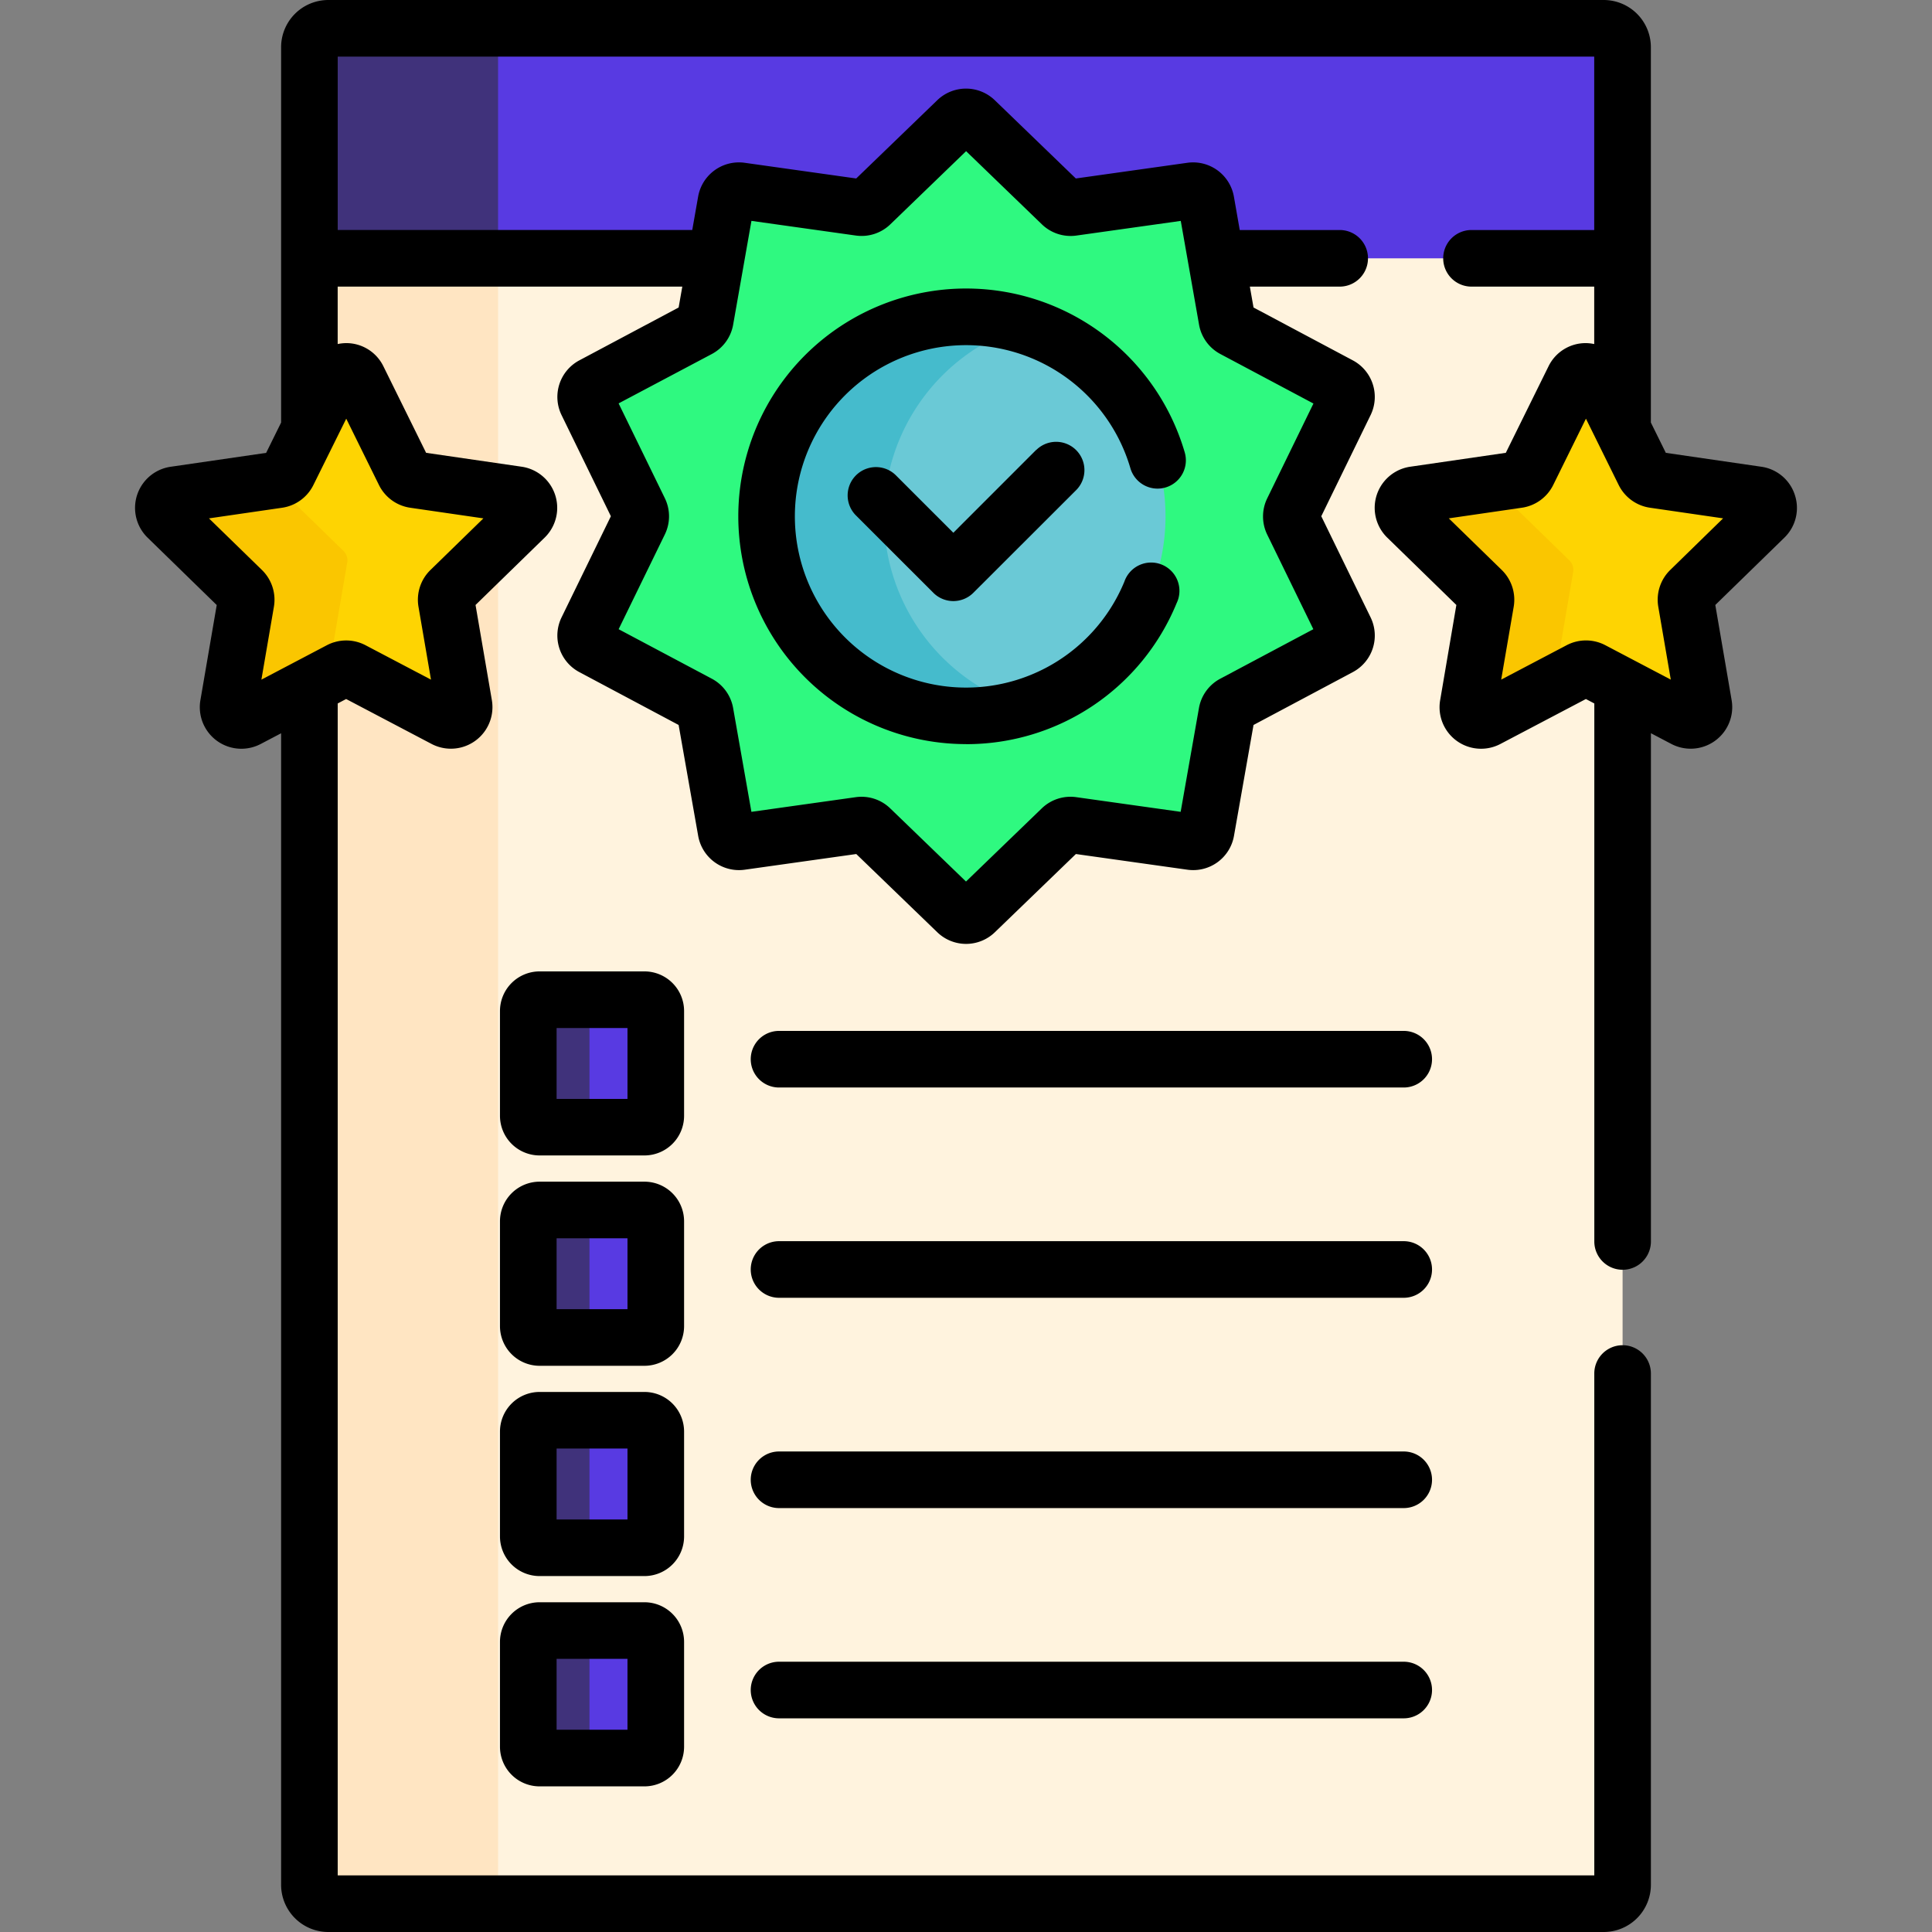 <svg xmlns="http://www.w3.org/2000/svg" xmlns:xlink="http://www.w3.org/1999/xlink" width="74" height="74" viewBox="0 0 74 74">
  <rect x="0" y="0" width="74" height="74" fill="#808080" stroke="none"/>
  <defs>
    <clipPath id="clip-path">
      <rect id="Rectángulo_42259" data-name="Rectángulo 42259" width="74" height="74" transform="translate(1277 4042)" fill="#fff" stroke="#707070" stroke-width="1"/>
    </clipPath>
  </defs>
  <g id="Enmascarar_grupo_134" data-name="Enmascarar grupo 134" transform="translate(-1277 -4042)" clip-path="url(#clip-path)">
    <g id="control-de-calidad" transform="translate(1282.173 4042)">
      <g id="Grupo_949996" data-name="Grupo 949996" transform="translate(6.679 9.749)">
        <g id="Grupo_949995" data-name="Grupo 949995">
          <path id="Trazado_635061" data-name="Trazado 635061" d="M65.311,12.647H15.749l-.374.145v62.3a.723.723,0,0,0,.723.723H64.949a.723.723,0,0,0,.723-.723v-62.3Z" transform="translate(-15.375 -12.647)" fill="#fff3de"/>
        </g>
      </g>
      <g id="Grupo_949997" data-name="Grupo 949997" transform="translate(6.679 9.749)">
        <path id="Trazado_635062" data-name="Trazado 635062" d="M22.6,75.092v-62.3l.374-.145H15.749l-.374.145v62.3a.723.723,0,0,0,.723.723h7.227A.723.723,0,0,1,22.6,75.092Z" transform="translate(-15.375 -12.647)" fill="#ffe5c2"/>
      </g>
      <g id="Grupo_950027" data-name="Grupo 950027" transform="translate(1.085 1.084)">
        <g id="Grupo_949998" data-name="Grupo 949998" transform="translate(5.594 0)">
          <path id="Trazado_635063" data-name="Trazado 635063" d="M65.672,10.216h-50.3V2.129a.723.723,0,0,1,.723-.723H64.949a.723.723,0,0,1,.723.723Z" transform="translate(-15.375 -1.406)" fill="#583ae2"/>
        </g>
        <g id="Grupo_949999" data-name="Grupo 949999" transform="translate(5.594)">
          <path id="Trazado_635064" data-name="Trazado 635064" d="M23.324,1.406H16.1a.723.723,0,0,0-.723.723v8.087H22.6V2.129a.723.723,0,0,1,.723-.723Z" transform="translate(-15.375 -1.406)" fill="#40327b"/>
        </g>
        <g id="Grupo_950014" data-name="Grupo 950014" transform="translate(13.977 37.208)">
          <g id="Grupo_950000" data-name="Grupo 950000">
            <path id="Trazado_635065" data-name="Trazado 635065" d="M30.7,54.559H26.684a.434.434,0,0,1-.434-.434V50.109a.434.434,0,0,1,.434-.434H30.7a.434.434,0,0,1,.434.434v4.016A.434.434,0,0,1,30.7,54.559Z" transform="translate(-26.25 -49.675)" fill="#fff"/>
          </g>
          <g id="Grupo_950001" data-name="Grupo 950001" transform="translate(0 8.054)">
            <path id="Trazado_635066" data-name="Trazado 635066" d="M30.7,65.007H26.684a.434.434,0,0,1-.434-.434V60.558a.434.434,0,0,1,.434-.434H30.7a.434.434,0,0,1,.434.434v4.016A.434.434,0,0,1,30.7,65.007Z" transform="translate(-26.25 -60.124)" fill="#fff"/>
          </g>
          <g id="Grupo_950002" data-name="Grupo 950002" transform="translate(0 16.108)">
            <path id="Trazado_635067" data-name="Trazado 635067" d="M30.7,75.456H26.684a.434.434,0,0,1-.434-.434V71.006a.434.434,0,0,1,.434-.434H30.7a.434.434,0,0,1,.434.434v4.016A.434.434,0,0,1,30.7,75.456Z" transform="translate(-26.25 -70.573)" fill="#fff"/>
          </g>
          <g id="Grupo_950013" data-name="Grupo 950013">
            <g id="Grupo_950012" data-name="Grupo 950012">
              <g id="Grupo_950003" data-name="Grupo 950003" transform="translate(0 24.162)">
                <path id="Trazado_635068" data-name="Trazado 635068" d="M30.7,85.9H26.684a.434.434,0,0,1-.434-.434V81.455a.434.434,0,0,1,.434-.434H30.7a.434.434,0,0,1,.434.434v4.016A.434.434,0,0,1,30.7,85.9Z" transform="translate(-26.25 -81.021)" fill="#fff"/>
              </g>
              <g id="Grupo_950004" data-name="Grupo 950004">
                <path id="Trazado_635069" data-name="Trazado 635069" d="M30.7,54.559H26.684a.434.434,0,0,1-.434-.434V50.109a.434.434,0,0,1,.434-.434H30.7a.434.434,0,0,1,.434.434v4.016A.434.434,0,0,1,30.7,54.559Z" transform="translate(-26.25 -49.675)" fill="#583ae2"/>
              </g>
              <g id="Grupo_950005" data-name="Grupo 950005">
                <path id="Trazado_635070" data-name="Trazado 635070" d="M28.593,54.125V50.109a.434.434,0,0,1,.434-.434H26.684a.434.434,0,0,0-.434.434v4.016a.434.434,0,0,0,.434.434h2.343A.434.434,0,0,1,28.593,54.125Z" transform="translate(-26.25 -49.675)" fill="#40327b"/>
              </g>
              <g id="Grupo_950006" data-name="Grupo 950006" transform="translate(0 8.054)">
                <path id="Trazado_635071" data-name="Trazado 635071" d="M30.7,65.007H26.684a.434.434,0,0,1-.434-.434V60.558a.434.434,0,0,1,.434-.434H30.7a.434.434,0,0,1,.434.434v4.016A.434.434,0,0,1,30.7,65.007Z" transform="translate(-26.25 -60.124)" fill="#583ae2"/>
              </g>
              <g id="Grupo_950007" data-name="Grupo 950007" transform="translate(0 8.054)">
                <path id="Trazado_635072" data-name="Trazado 635072" d="M28.593,64.574V60.558a.434.434,0,0,1,.434-.434H26.684a.434.434,0,0,0-.434.434v4.016a.434.434,0,0,0,.434.434h2.343A.434.434,0,0,1,28.593,64.574Z" transform="translate(-26.25 -60.124)" fill="#40327b"/>
              </g>
              <g id="Grupo_950008" data-name="Grupo 950008" transform="translate(0 16.108)">
                <path id="Trazado_635073" data-name="Trazado 635073" d="M30.7,75.456H26.684a.434.434,0,0,1-.434-.434V71.006a.434.434,0,0,1,.434-.434H30.7a.434.434,0,0,1,.434.434v4.016A.434.434,0,0,1,30.7,75.456Z" transform="translate(-26.25 -70.573)" fill="#583ae2"/>
              </g>
              <g id="Grupo_950009" data-name="Grupo 950009" transform="translate(0 16.108)">
                <path id="Trazado_635074" data-name="Trazado 635074" d="M28.593,75.022V71.006a.434.434,0,0,1,.434-.434H26.684a.434.434,0,0,0-.434.434v4.016a.434.434,0,0,0,.434.434h2.343A.434.434,0,0,1,28.593,75.022Z" transform="translate(-26.25 -70.573)" fill="#40327b"/>
              </g>
              <g id="Grupo_950010" data-name="Grupo 950010" transform="translate(0 24.162)">
                <path id="Trazado_635075" data-name="Trazado 635075" d="M30.7,85.9H26.684a.434.434,0,0,1-.434-.434V81.455a.434.434,0,0,1,.434-.434H30.7a.434.434,0,0,1,.434.434v4.016A.434.434,0,0,1,30.7,85.9Z" transform="translate(-26.25 -81.021)" fill="#583ae2"/>
              </g>
              <g id="Grupo_950011" data-name="Grupo 950011" transform="translate(0 24.162)">
                <path id="Trazado_635076" data-name="Trazado 635076" d="M28.593,85.471V81.455a.434.434,0,0,1,.434-.434H26.684a.434.434,0,0,0-.434.434v4.016a.434.434,0,0,0,.434.434h2.343A.434.434,0,0,1,28.593,85.471Z" transform="translate(-26.25 -81.021)" fill="#40327b"/>
              </g>
            </g>
          </g>
        </g>
        <g id="Grupo_950019" data-name="Grupo 950019" transform="translate(16.169 3.396)">
          <g id="Grupo_950015" data-name="Grupo 950015">
            <path id="Trazado_635077" data-name="Trazado 635077" d="M44.02,5.955l3.3,3.188a.509.509,0,0,0,.424.138l4.544-.638a.508.508,0,0,1,.571.415l.8,4.519a.508.508,0,0,0,.262.36l4.052,2.155a.508.508,0,0,1,.218.671l-2.011,4.125a.509.509,0,0,0,0,.446l2.011,4.125a.508.508,0,0,1-.218.671L53.92,28.284a.508.508,0,0,0-.262.36l-.8,4.519a.508.508,0,0,1-.571.415l-4.544-.638a.508.508,0,0,0-.424.138l-3.3,3.188a.508.508,0,0,1-.706,0l-3.3-3.188a.509.509,0,0,0-.424-.138l-4.544.638a.508.508,0,0,1-.571-.415l-.8-4.519a.508.508,0,0,0-.262-.36l-4.052-2.155a.508.508,0,0,1-.218-.671l2.011-4.125a.509.509,0,0,0,0-.446l-2.011-4.125a.508.508,0,0,1,.218-.671l4.052-2.155a.508.508,0,0,0,.262-.36l.8-4.519a.508.508,0,0,1,.571-.415l4.544.638a.508.508,0,0,0,.424-.138l3.3-3.188a.508.508,0,0,1,.706,0Z" transform="translate(-29.093 -5.812)" fill="#2ff980"/>
          </g>
          <g id="Grupo_950018" data-name="Grupo 950018" transform="translate(6.933 7.656)">
            <g id="Grupo_950016" data-name="Grupo 950016">
              <circle id="Elipse_5444" data-name="Elipse 5444" cx="7.641" cy="7.641" r="7.641" fill="#6ac9d6"/>
            </g>
            <g id="Grupo_950017" data-name="Grupo 950017" transform="translate(0 0)">
              <path id="Trazado_635078" data-name="Trazado 635078" d="M42.587,23.386a7.644,7.644,0,0,1,5.391-7.3,7.641,7.641,0,1,0,0,14.608A7.644,7.644,0,0,1,42.587,23.386Z" transform="translate(-38.087 -15.745)" fill="#45bbcc"/>
            </g>
          </g>
        </g>
        <g id="Grupo_950026" data-name="Grupo 950026" transform="translate(0 13.144)">
          <g id="Grupo_950020" data-name="Grupo 950020" transform="translate(0)">
            <path id="Trazado_635079" data-name="Trazado 635079" d="M15.574,18.741l1.77,3.586a.508.508,0,0,0,.383.278l3.957.575a.508.508,0,0,1,.282.867L19.1,26.838a.508.508,0,0,0-.146.45l.676,3.941a.508.508,0,0,1-.737.536L15.355,29.9a.508.508,0,0,0-.473,0l-3.539,1.861a.508.508,0,0,1-.737-.536l.676-3.941a.508.508,0,0,0-.146-.45L8.272,24.047a.508.508,0,0,1,.282-.867L12.51,22.6a.508.508,0,0,0,.383-.278l1.77-3.586a.508.508,0,0,1,.911,0Z" transform="translate(-8.118 -18.458)" fill="#fed402"/>
          </g>
          <g id="Grupo_950022" data-name="Grupo 950022" transform="translate(0 4.184)">
            <g id="Grupo_950021" data-name="Grupo 950021">
              <path id="Trazado_635080" data-name="Trazado 635080" d="M14.483,30.963l.676-3.941a.508.508,0,0,0-.146-.45l-2.756-2.687-3.7.538a.508.508,0,0,0-.282.867l2.863,2.791a.508.508,0,0,1,.146.45l-.676,3.941a.508.508,0,0,0,.737.536l3.211-1.688a.5.5,0,0,1-.071-.357Z" transform="translate(-8.118 -23.885)" fill="#fac600"/>
            </g>
          </g>
          <g id="Grupo_950023" data-name="Grupo 950023" transform="translate(47.484 0)">
            <path id="Trazado_635081" data-name="Trazado 635081" d="M77.175,18.741l1.77,3.586a.508.508,0,0,0,.383.278l3.957.575a.508.508,0,0,1,.282.867L80.7,26.838a.508.508,0,0,0-.146.45l.676,3.941a.508.508,0,0,1-.737.536L76.956,29.9a.508.508,0,0,0-.473,0l-3.539,1.861a.508.508,0,0,1-.737-.536l.676-3.941a.509.509,0,0,0-.146-.45l-2.863-2.791a.508.508,0,0,1,.282-.867l3.957-.575a.508.508,0,0,0,.383-.278l1.77-3.586A.508.508,0,0,1,77.175,18.741Z" transform="translate(-69.718 -18.458)" fill="#fed402"/>
          </g>
          <g id="Grupo_950025" data-name="Grupo 950025" transform="translate(47.484 4.292)">
            <g id="Grupo_950024" data-name="Grupo 950024">
              <path id="Trazado_635082" data-name="Trazado 635082" d="M75.555,31.36l.676-3.941a.509.509,0,0,0-.146-.45l-2.863-2.791a.507.507,0,0,1-.107-.152l-2.96.43a.508.508,0,0,0-.282.867l2.863,2.791a.508.508,0,0,1,.146.45L72.206,32.5a.508.508,0,0,0,.737.536l2.646-1.391a.5.5,0,0,1-.034-.289Z" transform="translate(-69.718 -24.025)" fill="#fac600"/>
            </g>
          </g>
        </g>
      </g>
      <g id="Grupo_950028" data-name="Grupo 950028" transform="translate(0)">
        <path id="Trazado_635083" data-name="Trazado 635083" d="M62.314,51.225H38.387a1.084,1.084,0,0,0,0,2.168H62.314a1.084,1.084,0,0,0,0-2.168Z" transform="translate(-13.721 -11.739)"/>
        <path id="Trazado_635084" data-name="Trazado 635084" d="M62.314,61.674H38.387a1.084,1.084,0,0,0,0,2.168H62.314a1.084,1.084,0,0,0,0-2.168Z" transform="translate(-13.721 -14.134)"/>
        <path id="Trazado_635085" data-name="Trazado 635085" d="M62.314,72.123H38.387a1.084,1.084,0,0,0,0,2.168H62.314a1.084,1.084,0,0,0,0-2.168Z" transform="translate(-13.721 -16.528)"/>
        <path id="Trazado_635086" data-name="Trazado 635086" d="M62.314,82.571H38.387a1.084,1.084,0,0,0,0,2.168H62.314a1.084,1.084,0,0,0,0-2.168Z" transform="translate(-13.721 -18.923)"/>
        <path id="Trazado_635087" data-name="Trazado 635087" d="M45.406,31.789a8.7,8.7,0,0,0,8.067-5.4,1.084,1.084,0,1,0-2-.827,6.558,6.558,0,1,1,.23-4.341,1.084,1.084,0,0,0,2.081-.608,8.725,8.725,0,1,0-8.374,11.174Z" transform="translate(-13.579 -3.286)"/>
        <path id="Trazado_635088" data-name="Trazado 635088" d="M49.338,22.262l-3.172,3.173-2.2-2.2a1.084,1.084,0,0,0-1.533,1.533L45.4,27.734a1.084,1.084,0,0,0,1.533,0L50.872,23.8a1.084,1.084,0,0,0-1.533-1.533Z" transform="translate(-14.824 -5.029)"/>
        <path id="Trazado_635089" data-name="Trazado 635089" d="M31.895,49.787a1.519,1.519,0,0,0-1.518-1.518H26.361a1.519,1.519,0,0,0-1.518,1.518V53.8a1.519,1.519,0,0,0,1.518,1.518h4.016A1.519,1.519,0,0,0,31.895,53.8Zm-2.168,3.366H27.012V50.437h2.715Z" transform="translate(-10.866 -11.062)"/>
        <path id="Trazado_635090" data-name="Trazado 635090" d="M31.895,60.235a1.519,1.519,0,0,0-1.518-1.518H26.361a1.519,1.519,0,0,0-1.518,1.518v4.016a1.519,1.519,0,0,0,1.518,1.518h4.016a1.519,1.519,0,0,0,1.518-1.518ZM29.727,63.6H27.012V60.886h2.715Z" transform="translate(-10.866 -13.456)"/>
        <path id="Trazado_635091" data-name="Trazado 635091" d="M31.895,70.684a1.519,1.519,0,0,0-1.518-1.518H26.361a1.519,1.519,0,0,0-1.518,1.518V74.7a1.519,1.519,0,0,0,1.518,1.518h4.016A1.519,1.519,0,0,0,31.895,74.7ZM29.727,74.05H27.012V71.334h2.715Z" transform="translate(-10.866 -15.851)"/>
        <path id="Trazado_635092" data-name="Trazado 635092" d="M30.377,79.615H26.361a1.519,1.519,0,0,0-1.518,1.518v4.016a1.519,1.519,0,0,0,1.518,1.518h4.016a1.519,1.519,0,0,0,1.518-1.518V81.133A1.519,1.519,0,0,0,30.377,79.615Zm-.65,4.883H27.012V81.783h2.715Z" transform="translate(-10.866 -18.245)"/>
        <path id="Trazado_635093" data-name="Trazado 635093" d="M70.286,18.961A1.583,1.583,0,0,0,69,17.877l-3.657-.532-.573-1.161V1.807A1.808,1.808,0,0,0,62.964,0H14.112a1.809,1.809,0,0,0-1.807,1.807V16.185l-.573,1.161-3.657.532a1.592,1.592,0,0,0-.883,2.716l2.647,2.58-.625,3.643a1.592,1.592,0,0,0,2.31,1.679l.781-.41v44.11A1.809,1.809,0,0,0,14.112,74H62.964a1.809,1.809,0,0,0,1.807-1.807V52.609a1.084,1.084,0,0,0-2.168,0V71.832H14.473V26.944l.323-.17,3.271,1.72a1.592,1.592,0,0,0,2.31-1.679l-.625-3.643,2.647-2.58a1.592,1.592,0,0,0-.882-2.716l-3.658-.532-1.636-3.314a1.582,1.582,0,0,0-1.428-.888h0a1.6,1.6,0,0,0-.323.036v-2.2h13.2l-.141.8-3.8,2.023a1.587,1.587,0,0,0-.683,2.1l1.888,3.872-1.888,3.872a1.586,1.586,0,0,0,.683,2.1l3.8,2.023.748,4.243a1.587,1.587,0,0,0,1.79,1.3l4.266-.6,3.1,2.993a1.586,1.586,0,0,0,2.212,0l3.1-2.993,4.267.6a1.586,1.586,0,0,0,1.789-1.3l.748-4.243,3.8-2.023a1.586,1.586,0,0,0,.683-2.1l-1.888-3.872,1.888-3.872a1.587,1.587,0,0,0-.683-2.1l-3.8-2.023-.141-.8h3.441a1.084,1.084,0,1,0,0-2.168H49.023L48.8,7.536a1.587,1.587,0,0,0-1.789-1.3l-4.266.6-3.1-2.993a1.586,1.586,0,0,0-2.212,0l-3.1,2.993-4.267-.6a1.587,1.587,0,0,0-1.789,1.3l-.224,1.273H14.473V2.168H62.6V8.81h-4.7a1.084,1.084,0,1,0,0,2.168h4.7v2.2a1.609,1.609,0,0,0-.322-.036h0a1.582,1.582,0,0,0-1.428.888l-1.636,3.314-3.658.532a1.592,1.592,0,0,0-.883,2.716l2.647,2.58L56.7,26.815a1.59,1.59,0,0,0,2.31,1.679l3.271-1.72.323.17V47.551a1.084,1.084,0,0,0,2.168,0V28.084l.781.41a1.592,1.592,0,0,0,2.31-1.679l-.625-3.643,2.647-2.58a1.583,1.583,0,0,0,.4-1.632ZM14.8,16.037l1.253,2.54a1.592,1.592,0,0,0,1.2.871l2.8.407-2.028,1.977a1.592,1.592,0,0,0-.458,1.409l.479,2.791-2.507-1.318a1.592,1.592,0,0,0-1.482,0l-2.507,1.318.479-2.791a1.592,1.592,0,0,0-.458-1.409L9.542,19.855l2.8-.407a1.592,1.592,0,0,0,1.2-.871Zm14-2.476a1.583,1.583,0,0,0,.82-1.129l.7-3.972,3.994.561a1.582,1.582,0,0,0,1.328-.431l2.9-2.8,2.9,2.8a1.583,1.583,0,0,0,1.328.432l3.994-.561.7,3.972a1.583,1.583,0,0,0,.821,1.129l3.561,1.894-1.768,3.626a1.584,1.584,0,0,0,0,1.4L51.842,24.1l-3.561,1.894a1.583,1.583,0,0,0-.821,1.129l-.7,3.972-3.994-.561a1.582,1.582,0,0,0-1.328.431l-2.9,2.8-2.9-2.8a1.581,1.581,0,0,0-1.1-.447,1.624,1.624,0,0,0-.225.016l-3.994.561-.7-3.972a1.583,1.583,0,0,0-.821-1.129L25.233,24.1,27,20.476a1.582,1.582,0,0,0,0-1.4l-1.768-3.625Zm36.712,8.27a1.593,1.593,0,0,0-.458,1.409l.479,2.791-2.507-1.318a1.592,1.592,0,0,0-1.482,0l-2.507,1.318.479-2.791a1.593,1.593,0,0,0-.458-1.409l-2.028-1.977,2.8-.407a1.592,1.592,0,0,0,1.2-.871l1.253-2.54,1.254,2.54a1.592,1.592,0,0,0,1.2.871l2.8.407Z" transform="translate(-6.711)"/>
      </g>
    </g>
  </g>
</svg>
